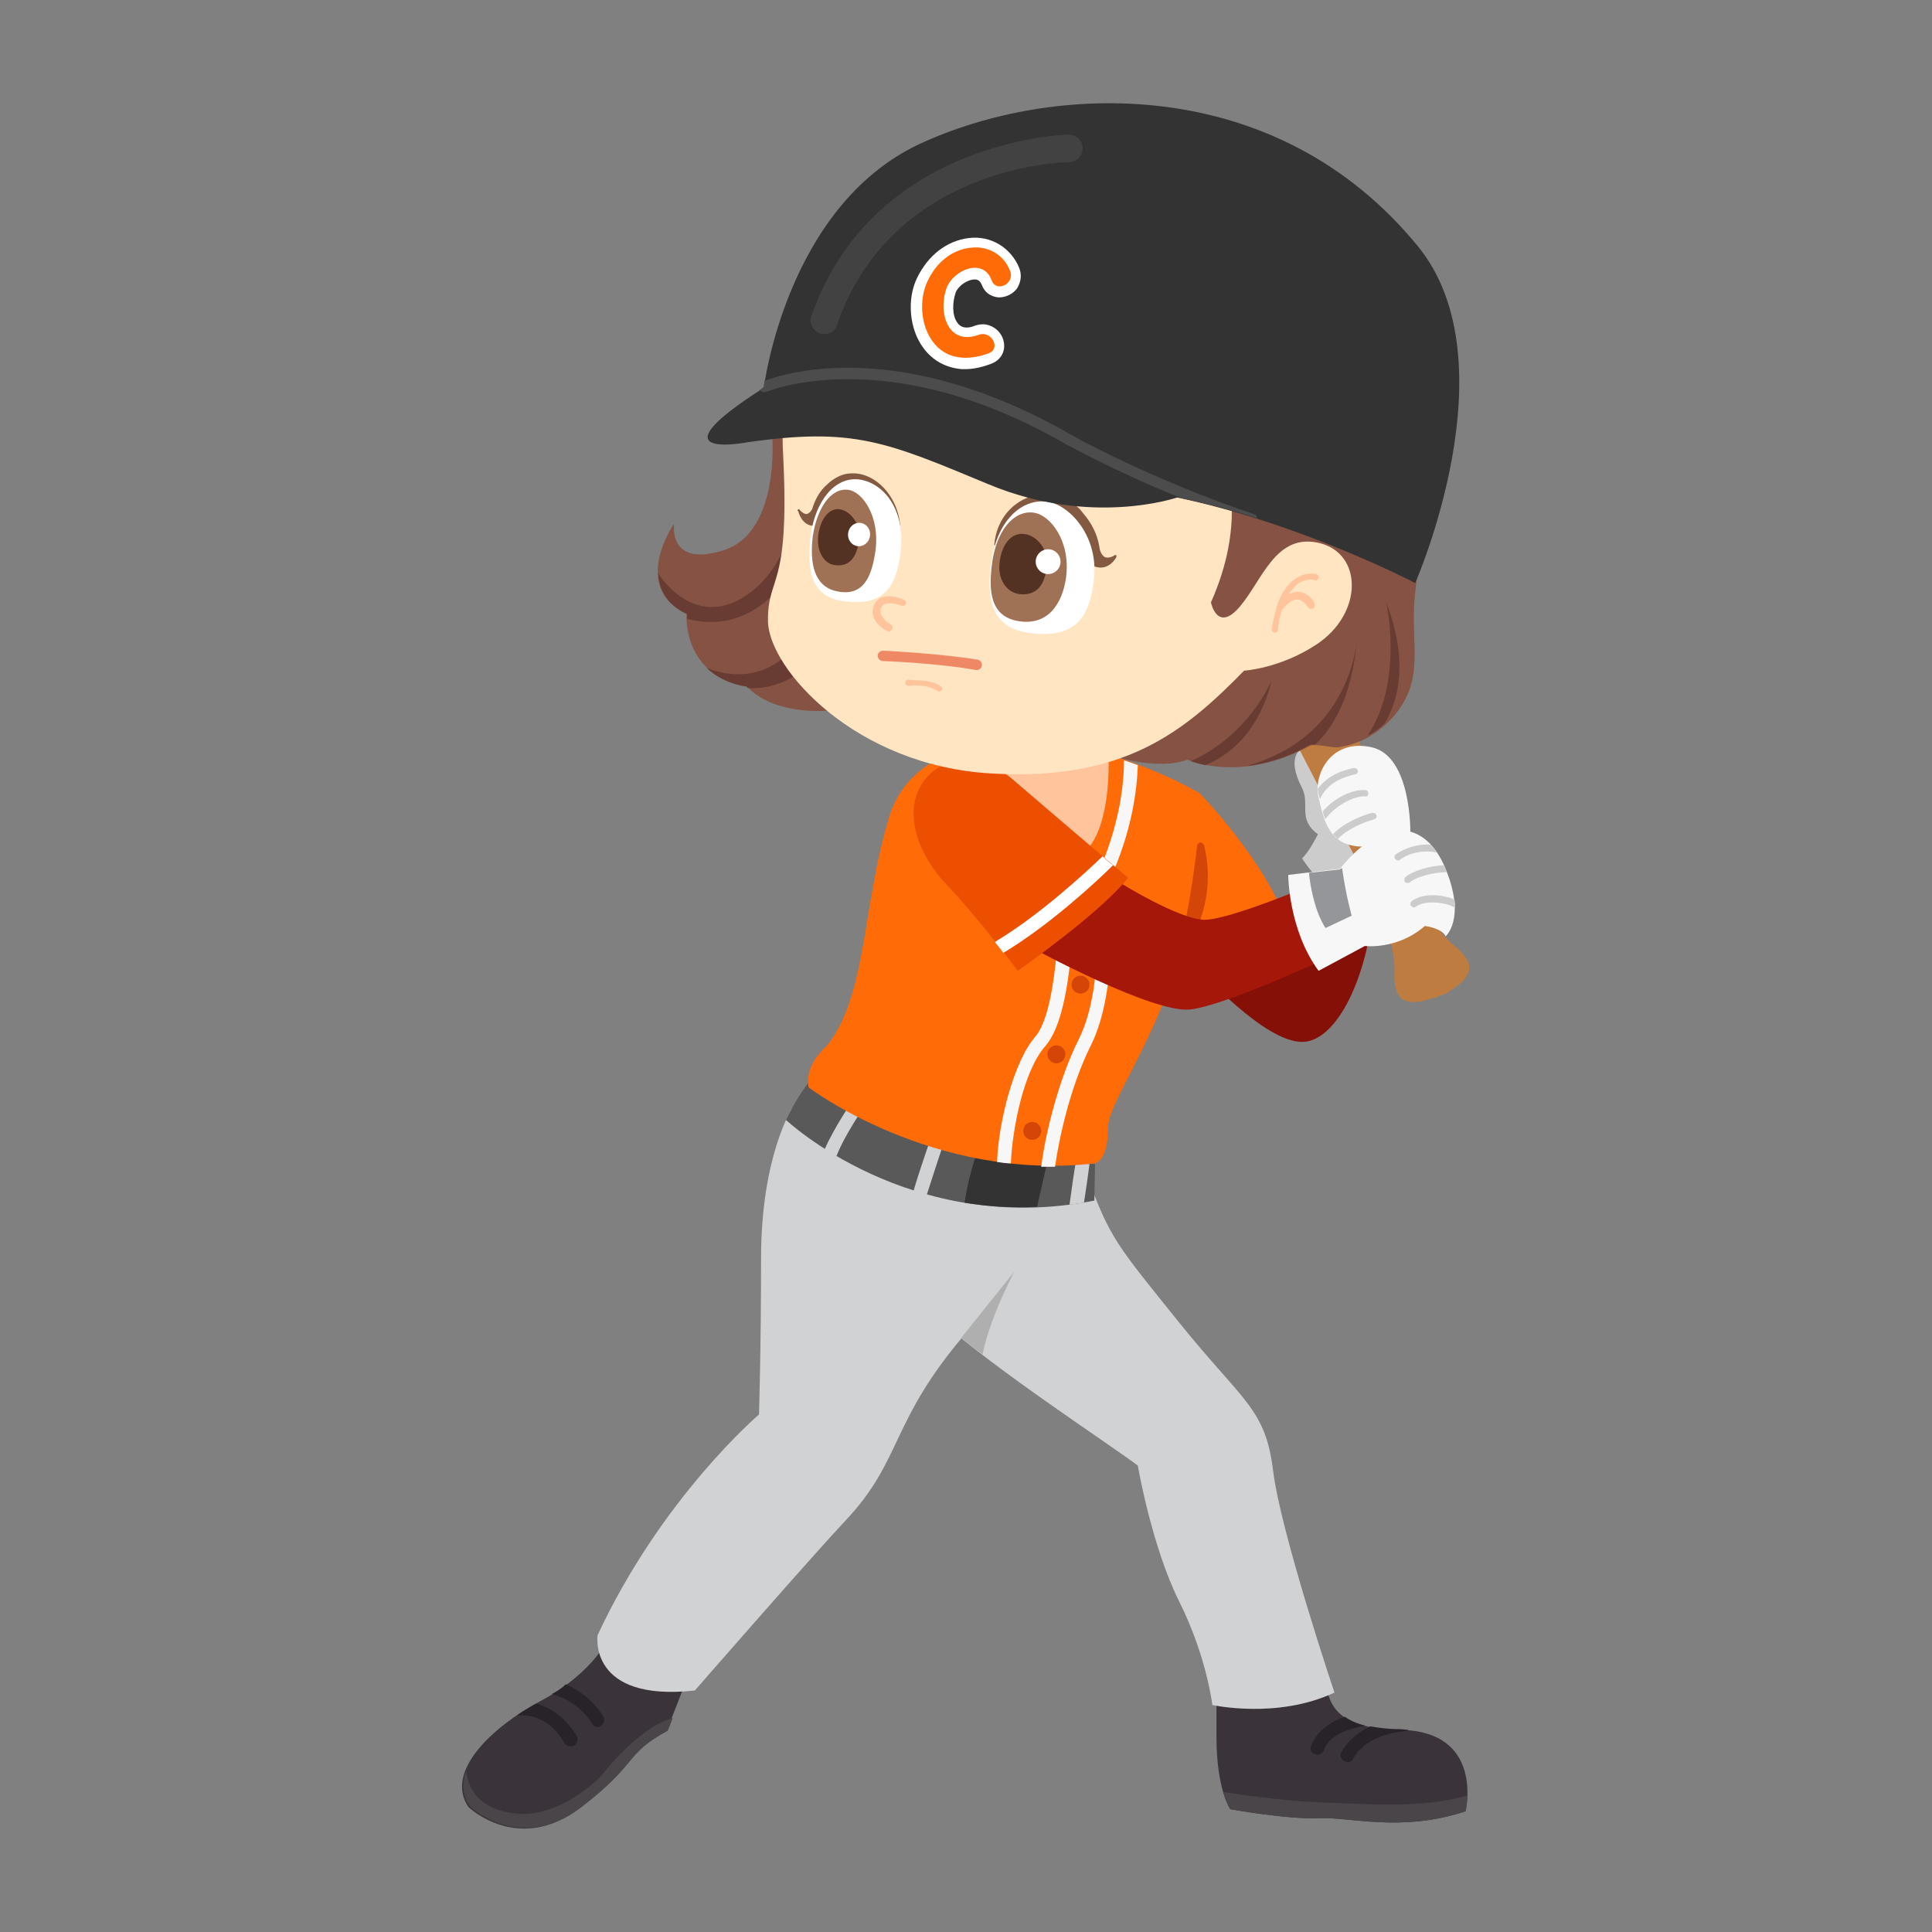 <?xml version="1.0" encoding="utf-8"?>
<!-- Generator: Adobe Illustrator 16.0.0, SVG Export Plug-In . SVG Version: 6.00 Build 0)  -->
<!DOCTYPE svg PUBLIC "-//W3C//DTD SVG 1.1//EN" "http://www.w3.org/Graphics/SVG/1.1/DTD/svg11.dtd">
<svg version="1.1" id="Layer_4" xmlns:x="http://ns.adobe.com/Extensibility/1.0/" xmlns:i="http://ns.adobe.com/AdobeIllustrator/10.0/" xmlns:graph="http://ns.adobe.com/Graphs/1.0/"
	 xmlns="http://www.w3.org/2000/svg" xmlns:xlink="http://www.w3.org/1999/xlink" xmlns:a="http://ns.adobe.com/AdobeSVGViewerExtensions/3.0/"
	 x="0px" y="0px" width="280px" height="280px" viewBox="0 0 280 280" style="enable-background:new 0 0 280 280;"
	 xml:space="preserve">
<rect x="0" y="0" width="280" height="280" fill="#808080" stroke="none"/>
<g>
	<g>
		<path style="fill-rule:evenodd;clip-rule:evenodd;fill:#3A343A;" d="M88.5,236.8c0,0-2,5.4-10.3,9.8c-6.9,3.7-13.8,10.2-10.3,15.3
			c0,0,7.3,7,16.3,0c8.3-6.4,6-7.5,12.4-11l3.4-8.7C100,242.2,90,241.3,88.5,236.8z"/>
		<path style="fill-rule:evenodd;clip-rule:evenodd;fill:#282328;" d="M80,245.5c1.7,0.5,4.1,1.6,5.8,4.3c0.2,0.3,0.5,0.5,0.8,0.5
			c0.2,0,0.4-0.1,0.5-0.2c0.5-0.3,0.6-0.9,0.3-1.4c-1.6-2.5-3.6-3.8-5.4-4.6C81.5,244.6,80.8,245.1,80,245.5z"/>
		<path style="fill-rule:evenodd;clip-rule:evenodd;fill:#282328;" d="M77.7,246.9c-0.9,0.5-1.9,1.1-2.8,1.7c1.6-0.1,4.6,0.1,6.9,4
			c0.2,0.3,0.5,0.5,0.9,0.5c0.2,0,0.3,0,0.5-0.1c0.5-0.3,0.6-0.9,0.4-1.4C81.8,248.7,79.6,247.4,77.7,246.9z"/>
		<path style="fill-rule:evenodd;clip-rule:evenodd;fill:#494549;" d="M87.2,257.3c0,0-5.9,6.4-12.8,5.5s-6.8-6.2-6.8-6.2h0
			c-0.7,1.8-0.6,3.6,0.5,5.2c0,0,7.3,7,16.3,0c8.3-6.4,6-7.5,12.4-11l0.7-1.8C92.4,250.4,87.2,257.3,87.2,257.3z"/>
	</g>
	<g>
		<path style="fill-rule:evenodd;clip-rule:evenodd;fill:#D1D2D3;" d="M114.8,160.6c0,0-4.5,7-4.5,21.7c0,13.1-0.3,22.7-0.3,22.7
			s-14.1,12-23.4,32c0,0-1.4,9.7,14.1,8c0,0,17.1-19.6,21.9-24.7c8.2-8.7,6.4-14.3,17.3-27c9.6-11.1,14.4-20.2,14.4-20.2
			S126.4,171.9,114.8,160.6z"/>
	</g>
</g>
<g>
	<g>
		<path style="fill-rule:evenodd;clip-rule:evenodd;fill:#3A343A;" d="M176.3,244.5c0,0,0,2.2,0,7.2c0,7.7,2,10.5,2,10.5
			s8.3,1.5,12.8,1.3s12,2.1,21.3-1c0,0,2.8-11.6-9.5-11.8s-9.6-6.3-11.8-8.5L176.3,244.5z"/>
		<path style="fill-rule:evenodd;clip-rule:evenodd;fill:#282328;" d="M204.1,250.7c-0.4,0-0.8-0.1-1.3-0.1c-1.7,0-3-0.2-4.2-0.4
			c-1.7,0.8-3.2,2-4.2,3.7c-0.6,1.1,1.1,2.1,1.7,1c1.4-2.6,4.6-3.7,7.4-4C203.8,250.9,204,250.8,204.1,250.7z"/>
		<path style="fill-rule:evenodd;clip-rule:evenodd;fill:#282328;" d="M197.9,250.1c-1.3-0.3-2.3-0.8-3-1.3
			c-2.2,0.8-4.1,2.1-4.9,4.3c-0.5,1.2,1.5,1.7,1.9,0.5C192.7,251.4,195.5,250.5,197.9,250.1z"/>
		<path style="fill-rule:evenodd;clip-rule:evenodd;fill:#494549;" d="M191.1,261.2c-5-0.2-10.8-1-13.8-1.5c0.5,1.7,1,2.5,1,2.5
			s8.3,1.5,12.8,1.3s12,2.1,21.3-1c0,0,0.2-1,0.3-2.3C206,262.2,197.4,261.4,191.1,261.2z"/>
	</g>
	<g>
		<path style="fill-rule:evenodd;clip-rule:evenodd;fill:#D1D2D3;" d="M122.9,168.5c0,0,3.9,14.4,13.4,22.9
			c8.2,7.3,24.2,17.7,28.6,21c0,0,2,11.7,6,19.7s4.8,15,4.8,15s9.4,2.1,17.7-1.8c0,0-7.8-23.2-8.9-32.2s-4.4-10-13.5-21.3
			s-10.1-12.3-13.3-21L122.9,168.5z"/>
		<path style="fill-rule:evenodd;clip-rule:evenodd;fill:#AFAFAF;" d="M139.3,193.9c1,0.8,2,1.6,3.1,2.4c1.1-5.5,4.6-12,4.6-12
			L139.3,193.9z"/>
	</g>
</g>
<g>
	<path style="fill-rule:evenodd;clip-rule:evenodd;fill:#841007;" d="M174,140.7c0,0,9.2,10.3,14.7,10.3s10.2-11.1,10.5-22.2l-8-5.2
		l-4.4,14.5l-2.4-5.4L174,140.7z"/>
	<path style="fill-rule:evenodd;clip-rule:evenodd;fill:#FF6B06;" d="M173.9,115c0,0,9.7,9.9,12.9,19.5c0,0-8.7,7.5-14.7,8.2
		c0,0-6.9-12.4-7.5-22.2C163.8,108.7,173.9,115,173.9,115z"/>
	<path style="fill-rule:evenodd;clip-rule:evenodd;fill:#CCCCCC;" d="M188.8,108.4c0,0-2.6,1-0.1,5.8c1.2,2.4-0.7,4.5,2.3,6.7
		c0,0-1.2,2.5-2.3,3.5c0,0,5.6,9,11.7,6.1l1.8-9C202.2,121.5,192.9,106.2,188.8,108.4z"/>
</g>
<path style="fill-rule:evenodd;clip-rule:evenodd;fill:#BF7C41;" d="M210.6,136.9c-3.6-2.9-7-11.4-7-11.4
	c-5.7-16.3-33.3-88.1-37-100.5c-2.7-9-9.4-7.5-12.9-6c-3.4,1.4-9.9,5.3-4.8,13.8c6.7,11.2,41.2,79.8,49.4,95c0,0,4,8.3,3.8,12.9
	c-0.2,4,1.2,5.5,5.7,3.9l0,0.1c0.4-0.2,0.8-0.4,1.2-0.5c0.3-0.1,0.5-0.2,0.8-0.3l0-0.1C213.9,141.4,213.8,139.5,210.6,136.9z"/>
<g>
	<path style="fill-rule:evenodd;clip-rule:evenodd;fill:#F7F7F7;" d="M204.4,120.7c0,0,0.2-11.1-5.6-12.4s-8.5,3.8-7.7,7.3
		s1.6,7.1,6.5,7.1C204,122.5,204.4,120.7,204.4,120.7z"/>
	<path style="fill-rule:evenodd;clip-rule:evenodd;fill:#CCCCCC;" d="M196.8,111.7c-0.1-0.3-0.3-0.4-0.6-0.4c-2.4,0.5-4.1,1.5-5.2,3
		c0,0.4,0.1,0.8,0.2,1.2c0,0.1,0.1,0.2,0.1,0.3c0.9-1.9,2.5-3,5.2-3.6C196.7,112.2,196.8,111.9,196.8,111.7z"/>
	<path style="fill-rule:evenodd;clip-rule:evenodd;fill:#CCCCCC;" d="M198.3,115c0-0.3-0.2-0.5-0.5-0.5c-2-0.1-4.6,1.3-6.1,3.1
		c0.1,0.4,0.2,0.8,0.4,1.1c1.2-1.7,3.8-3.3,5.7-3.3C198.1,115.5,198.3,115.3,198.3,115z"/>
	<path style="fill-rule:evenodd;clip-rule:evenodd;fill:#CCCCCC;" d="M199.5,118.2c-0.1-0.3-0.3-0.4-0.6-0.4c-1,0.2-4.2,1.4-5.7,3.1
		c0.2,0.3,0.5,0.5,0.7,0.7c1.1-1.3,3.8-2.5,5.1-2.8C199.4,118.7,199.6,118.4,199.5,118.2z"/>
</g>
<g>
	<path style="fill-rule:evenodd;clip-rule:evenodd;fill:#595959;" d="M118.5,155.3c0,0-2.3,2.3-4.6,7c0,0,18,17,44.7,11.7l0.1-5.3
		C158.7,168.7,131.8,167.7,118.5,155.3z"/>
	<path style="fill-rule:evenodd;clip-rule:evenodd;fill:#333333;" d="M139.8,174.3c3.2,0.5,6.7,0.8,10.5,0.6l1.6-7l0,0
		c-2.8-0.4-6.3-0.9-10-1.8C141.3,167.8,140.3,170.8,139.8,174.3z"/>
	<path style="fill-rule:evenodd;clip-rule:evenodd;fill:#D1D2D3;" d="M155,174.6c0.7-0.1,1.4-0.2,2.1-0.3c0.3-2,0.6-4,0.8-5.6
		c-0.5,0-1.2-0.1-2-0.2C155.6,170.2,155.3,172.4,155,174.6z"/>
	<path style="fill-rule:evenodd;clip-rule:evenodd;fill:#D1D2D3;" d="M132.4,172.6c0.6,0.2,1.3,0.4,1.9,0.6c0.9-2.8,2-6.2,2.7-8.2
		c-0.6-0.2-1.3-0.4-1.9-0.6C134.4,166.4,133.2,169.8,132.4,172.6z"/>
	<path style="fill-rule:evenodd;clip-rule:evenodd;fill:#D1D2D3;" d="M123.7,159.3c-0.3,0.5-2.7,3.9-4.2,7.3c0.5,0.3,1.1,0.7,1.7,1
		c1.4-3.5,4.1-7.2,4.1-7.3c0,0,0-0.1,0-0.1C124.9,159.9,124.3,159.6,123.7,159.3z"/>
</g>
<g>
	<path style="fill-rule:evenodd;clip-rule:evenodd;fill:#FF6B06;" d="M151.6,107.3c0,0-18.7-2-22.7,11s-3.2,26-9.1,33.3
		c0,0-3.3,2.7-2.6,6c0,0,18,13.7,41.5,11c0,0,1.9-0.3,1.9-5.3s14.8-21.9,13.3-48.3C173.9,115,164.7,109.3,151.6,107.3z"/>
	<path style="fill-rule:evenodd;clip-rule:evenodd;fill:#F7F7F7;" d="M160.6,128c3.6-7.6,4.2-14,4.3-17.1c-0.6-0.2-1.3-0.5-2-0.7
		c0,2.7-0.4,9.3-4.2,17.3c-0.1,0.2-0.1,0.4-0.1,0.6c0,0.1,1.9,14.3-2.3,22.6c-2.8,5.6-4.8,13.5-5.4,18.4c0.7,0,1.3,0,2,0
		c0.6-4.2,2.2-11.6,5.2-17.6C162.2,143.2,160.8,130.2,160.6,128z"/>
	<path style="fill-rule:evenodd;clip-rule:evenodd;fill:#F7F7F7;" d="M155.5,126.7c0-0.4-0.2-0.7-0.5-0.9
		c-6.1-3.2-13.9-13.4-16.5-16.9c-0.6,0.2-1.3,0.5-1.9,0.8c2.3,3.2,10.3,13.8,16.9,17.6c0.1,5.7-0.3,19.3-3.5,23
		c-3.1,3.6-5.3,12.4-5.5,18.1c0.7,0.1,1.3,0.2,2,0.2c0.2-4.8,1.8-13.4,5-17C156.1,146.4,155.6,127.5,155.5,126.7z"/>
	<path style="fill-rule:evenodd;clip-rule:evenodd;fill:#FFC49C;" d="M160.6,108.2c0,0,0.9,11.2-3.4,15.3c0,0-7.6-4.5-14.2-13.9
		L160.6,108.2z"/>
	<path style="fill:#D34607;" d="M174.5,122.5c-0.1-0.2-0.3-0.4-0.5-0.4c-0.2,0-0.4,0.2-0.5,0.4c0,0.1-1.1,9.9-2.6,14.4
		c-0.1,0.2,0,0.5,0.2,0.6c0.1,0,0.2,0.1,0.2,0.1c0.1,0,0.3-0.1,0.4-0.2C172,137.2,176.6,131.2,174.5,122.5z"/>
	<g>
		<circle style="fill-rule:evenodd;clip-rule:evenodd;fill:#D34607;" cx="149.6" cy="163.9" r="1.3"/>
		<circle style="fill-rule:evenodd;clip-rule:evenodd;fill:#D34607;" cx="153.1" cy="152.8" r="1.3"/>
		<circle style="fill-rule:evenodd;clip-rule:evenodd;fill:#D34607;" cx="156.6" cy="142.7" r="1.3"/>
	</g>
</g>
<g>
	<path style="fill-rule:evenodd;clip-rule:evenodd;fill:#A51708;" d="M162.1,127.8c0,0,8.8,5.5,12.5,5.5s16.6-5.5,16.6-5.5l3,10.2
		c0,0-16.3,7.7-21.7,8.3s-22.7-8.8-22.7-8.8L162.1,127.8z"/>
	<g>
		<path style="fill-rule:evenodd;clip-rule:evenodd;fill:#ED4F00;" d="M146.7,112.9c-3.6-3.1-9.3-4-12.6,0
			c-3.7,4.7-0.7,11.3,2.9,15.1c5.2,5.5,10.5,12.7,10.5,12.7s11.9-8.3,16-13.5C163.5,127.3,146.7,112.9,146.7,112.9z"/>
		<path style="fill-rule:evenodd;clip-rule:evenodd;fill:#FFFFFF;" d="M145.4,138.1c6.7-4,13.6-10.4,15.9-12.7
			c-0.5-0.4-1-0.8-1.5-1.3c-2.4,2.3-9.2,8.6-15.6,12.4C144.6,137.1,145.1,137.6,145.4,138.1z"/>
	</g>
	<g>
		<path style="fill-rule:evenodd;clip-rule:evenodd;fill:#F7F7F7;" d="M186.7,126.8c0,0,0,7.9,4.4,13.9l6.7-3.6c0,0,4.7,0.6,8.7-2.9
			c0,0,2.5,0.3,3,1.5c0,0,3-2.5,0-9.8s-9.2-7.5-15.3,0L186.7,126.8z"/>
		<path style="fill-rule:evenodd;clip-rule:evenodd;fill:#CCCCCC;" d="M208.3,123.6c-0.3-0.5-0.6-0.8-1-1.2c-1.8-0.1-3.7,0.5-5,1.4
			c-0.2,0.2-0.3,0.5-0.1,0.7c0.2,0.2,0.5,0.3,0.7,0.1C204.2,123.6,206.5,123.1,208.3,123.6z"/>
		<path style="fill-rule:evenodd;clip-rule:evenodd;fill:#CCCCCC;" d="M209.7,126.4c-0.1-0.1-0.1-0.3-0.2-0.4
			c-0.1-0.2-0.2-0.4-0.3-0.6c-2.2,0.1-4.6,0.9-5.5,1.7c-0.2,0.2-0.2,0.5-0.1,0.7s0.5,0.2,0.7,0.1
			C205.2,127.1,207.7,126.4,209.7,126.4z"/>
		<path style="fill-rule:evenodd;clip-rule:evenodd;fill:#CCCCCC;" d="M204.6,130.6c-0.2,0.2-0.3,0.5-0.1,0.7
			c0.2,0.2,0.5,0.3,0.7,0.1c0.9-0.7,2.9-0.8,4.6-0.3c0.4,0.1,0.8,0.3,1.1,0.5c0-0.4,0-0.8-0.1-1.2c-0.2-0.1-0.4-0.2-0.7-0.3
			C208.4,129.6,206,129.5,204.6,130.6z"/>
		<path style="fill-rule:evenodd;clip-rule:evenodd;fill:#949699;" d="M194.2,126l-4.5,0.5c0.2,1.9,0.8,5.5,2.4,8l3.8-1.8
			c0,0-0.8-2.7-1.4-6.9C194.3,125.9,194.3,125.9,194.2,126z"/>
	</g>
</g>
<g>
	<path style="fill:#855243;" d="M207,78.6c10.1-60.4-40.5-63.6-64.7-58.5c-20.1,4.2-30.9,25-30.7,36.2c0.1,0.8-0.1,4,0.1,4.9
		c0,0.2,0.2,1.4,0.2,1.6c0.1,1,1,14.3-6.9,16.9c-8.3,2.7-7.3-3.8-7.3-3.8S91.3,85,99.5,89c0,0-0.7,8.9,8.8,10.5c0,0,3.9,5.2,15.8,3
		c0,0,7.2,11,37.3,7.1c0,0,6.4,2.1,10.7,0.5c0,0,7.6,3.5,17.7-2c0.7-0.4,3.2,0.3,4.1,0.2c1.5-0.2,3-0.7,4.3-1.4
		c2.8-1.6,5.2-4.2,6.2-7.3c1-3.2,0.5-6.6,0.5-9.8c0-2.8,0.3-5.6,0.9-8.4C206,80.7,206.5,79.8,207,78.6z"/>
	<g>
		<path style="fill:#683C32;" d="M200.7,104.8c2.2-3.7,3.3-9.4,0.2-17.5c0,0,2.6,11.4-2.7,19.3C199.1,106.2,200,105.5,200.7,104.8z"
			/>
		<path style="fill:#683C32;" d="M180.7,111c2.6-0.3,5.7-1.1,9-3c0.2-0.1,0.5-0.1,0.9-0.1c2.8-2.6,5.2-7,6-14.5
			C195.8,98.4,192.7,107.6,180.7,111z"/>
		<path style="fill:#683C32;" d="M172.6,110.3c0.5,0.2,1.2,0.4,2.1,0.6c4-1.7,7.9-5.3,9.6-12.3C184.3,98.6,181,106.6,172.6,110.3z"
			/>
		<path style="fill:#683C32;" d="M102.4,96.8c1.3,1.2,3.1,2.3,5.8,2.7c0,0,0.1,0.1,0.1,0.2c7.1,0.6,12-6.4,12-6.4l-3.8-1.4
			C111.9,99.1,105.7,98.1,102.4,96.8z"/>
		<path style="fill:#683C32;" d="M119.3,72.7l-3.7-3.1c0,0,0.4,11.2-7.3,16.6c-7.7,5.3-12.8-2.9-12.9-3.1c0.1,2.2,1.1,4.5,4.2,5.9
			c0,0,0,0.3,0,0.7C114.3,93.4,119.3,72.7,119.3,72.7z"/>
	</g>
</g>
<g>
	<path style="fill-rule:evenodd;clip-rule:evenodd;fill:#FFE5C2;" d="M177.8,68.5c0,0,2.7,7.6-2.3,18.8c0,0,0.9,4.5,4.2,0.6
		c3.3-3.9,5.2-10.7,11.5-9.2c6.3,1.5,6.4,10.2-0.4,14.7c-5.3,3.5-10.5,3.8-10.5,3.8c-8.7,8.9-17.4,16-36.6,14.9
		c-19.7-1.1-32.2-15.1-32.4-22c-0.1-6.9,3.2-4.3,2.2-24.1c-0.2-3.8-0.1-7.8,0.8-11.5c1-4,2.5-8,5.4-11.1c0,0,0,14.7,14.9,16
		c0,0-5.9-6.4,0-16c0,0,1.3,14.9,16.3,18.3c0,0-1.4-8.6,0.8-12.3C151.8,49.3,156.7,67.3,177.8,68.5z"/>
	<path style="fill:#FFC49C;" d="M188.4,85.8C188.4,85.8,188.4,85.8,188.4,85.8c-0.6-0.1-1.1,0.1-1.6,0.3c0.4-0.6,0.8-1.1,1.3-1.5
		c1.2-0.8,2.3-0.6,2.4-0.5c0.3,0.1,0.5-0.1,0.6-0.3c0.1-0.3-0.1-0.5-0.3-0.6c-0.1,0-1.6-0.4-3.1,0.7c-1.2,0.8-2.1,2.2-2.7,4.1
		c0,0,0,0,0,0.1c-0.3,0.9-0.5,2-0.7,3.1c0,0.3,0.2,0.5,0.4,0.5c0.3,0,0.5-0.2,0.5-0.4c0.1-1.1,0.3-2.1,0.6-2.9
		c0.8-1,1.6-1.6,2.3-1.5c0,0,0,0,0,0c0.9,0.1,1.4,1.1,1.5,1.1c0.1,0.2,0.4,0.3,0.7,0.2c0.2-0.1,0.3-0.4,0.2-0.7
		C190.6,87.4,189.8,86,188.4,85.8z"/>
</g>
<g>
	<g>
		<path style="fill:#845941;" d="M115.7,73.8c0.1,0,0.2,0,0.2,0.1c0,0,0.4,0.5,0.9,0.6c0.3,0,0.6-0.2,0.9-0.7c0.4-1.3,1-2.6,2.3-3.7
			c0.3-0.3,0.6-0.5,0.9-0.7c0.8-0.5,1.6-0.8,2.6-0.8c3.5-0.1,7,3.6,7,8.4l-11.1,2.2l0.1-0.4l-0.3-2.9c-0.5,0.2-0.9,0.3-1.4,0.3
			c-1.6-0.1-2.1-2-2.1-2.1C115.5,74,115.6,73.9,115.7,73.8z"/>
		<path style="fill-rule:evenodd;clip-rule:evenodd;fill:#FFFFFF;" d="M130.5,80.2c-0.6,4.1-1.8,7.9-8.4,6.9
			c-4.7-0.7-5.2-4.7-4.6-9.6c0.7-4.9,3.5-8.5,7.1-8C128.4,70.1,131.3,74.3,130.5,80.2z"/>
		<path style="fill-rule:evenodd;clip-rule:evenodd;fill:#9F7255;" d="M126.9,79.7c-0.5,3.4-1.5,7.1-6,5.9c-2.8-0.8-3.6-3.8-3.1-7.9
			c0.6-4,2.6-7.1,5.2-6.7C125,71.3,127.5,74.8,126.9,79.7z"/>
		<path style="fill-rule:evenodd;clip-rule:evenodd;fill:#533223;" d="M124.5,78.3c-0.3,2.2-1.2,3.9-3.5,3.6
			c-1.7-0.2-2.7-2.2-2.4-4.4c0.3-2.2,1.5-3.9,3.1-3.7C123.4,74.1,124.8,76.1,124.5,78.3z"/>
		
			<ellipse transform="matrix(0.991 0.136 -0.136 0.991 11.648 -16.169)" style="fill-rule:evenodd;clip-rule:evenodd;fill:#FFFFFF;" cx="124.5" cy="77.4" rx="1.6" ry="1.7"/>
	</g>
	<g>
		<path style="fill:#845941;" d="M161.8,80.5c-0.1-0.1-0.2-0.1-0.3,0c0,0-0.6,0.4-1.2,0.3c-0.4-0.1-0.7-0.5-0.9-1.1
			c-0.2-1.5-0.7-3.1-2-4.8c-0.3-0.4-0.6-0.7-0.9-1.1c-0.8-0.8-1.8-1.5-3-1.8c-4.3-1.4-9,1.7-9.4,7l12.5,5.7l0-0.4l0.9-2.8
			c0.5,0.4,1,0.6,1.5,0.7c1.8,0.4,2.8-1.4,2.8-1.5C161.8,80.7,161.8,80.5,161.8,80.5z"/>
		<path style="fill-rule:evenodd;clip-rule:evenodd;fill:#FFFFFF;" d="M158.5,84.3c-0.6,4.4-2,8.5-9.5,7.4
			c-5.5-0.8-6.1-5.2-5.3-10.4c0.7-5.2,3.9-9.1,8.1-8.6C155.1,73.2,159.4,77.9,158.5,84.3z"/>
		<path style="fill-rule:evenodd;clip-rule:evenodd;fill:#9F7255;" d="M154.5,83.7c-0.5,3.6-2.5,7.1-7,6.3c-3.9-0.7-4.3-4.2-3.7-8.5
			c0.6-4.4,3-7.6,6-7.2C152.2,74.6,155.2,78.4,154.5,83.7z"/>
		<path style="fill-rule:evenodd;clip-rule:evenodd;fill:#533223;" d="M151.7,82.2c-0.3,2.4-1.3,4.2-4,3.9c-2-0.3-3.2-2.4-2.8-4.8
			c0.3-2.4,1.7-4.2,3.6-3.9C150.3,77.6,152.1,79.8,151.7,82.2z"/>
		<circle style="fill-rule:evenodd;clip-rule:evenodd;fill:#FFFFFF;" cx="151.9" cy="81.4" r="1.8"/>
	</g>
	<g>
		<path style="fill:#845941;" d="M161.7,65.8c-0.5-0.6-1.4-0.9-2.1-1l-0.3-0.1c-1.2-0.4-2.5-0.6-4-0.8c-1.3-0.1-2.6-0.2-3.8-0.1
			c-2,0.1-3.7,0.3-5.2,0.8c-0.4,0.1-1.8,0.6-1.5,1.6c0.1,0.3,0.3,0.7,1.1,0.8c0.3,0,0.5,0,0.7,0c0.3,0,0.6,0,0.8-0.1l0.1,0
			c0.6-0.1,1.3-0.1,2-0.1c2.6-0.1,5.3,0.1,7.2,0.5c2,0.4,3.2,0.6,3.9,0.6c0.9,0,1.2-0.4,1.4-0.8C162.2,66.6,162.1,66.3,161.7,65.8z"
			/>
		<path style="fill:#845941;" d="M128.1,61.6c-0.9-0.7-2.1-1.3-3.5-1.7c-0.8-0.3-1.8-0.4-2.7-0.5c-1-0.1-2-0.1-3,0l-0.2,0
			c-0.5,0-1.3,0.1-1.8,0.6c-0.4,0.4-0.5,0.6-0.5,1.2c0,0.3,0.1,0.8,0.9,1c0.1,0,0.2,0,0.2,0.1c0.6,0.1,1.4,0.1,2.7,0.1
			c1.3,0,3.3,0.3,5,0.8c0.5,0.1,0.9,0.3,1.4,0.5c0.1,0.1,0.3,0.1,0.5,0.2c0.1,0,0.2,0.1,0.3,0.1c0.8,0.2,1.2-0.2,1.3-0.5
			C129.1,62.8,128.9,62.2,128.1,61.6z"/>
	</g>
	<g>
		<path style="fill:#FFC49C;" d="M128.7,91.5c-0.1,0-0.1,0-0.2-0.1c-0.1,0-2.3-1.2-2-3c0.1-1,0.6-1.4,1-1.7c1.3-0.7,3.3,0.1,3.5,0.2
			c0.2,0.1,0.4,0.4,0.3,0.6c-0.1,0.2-0.4,0.4-0.6,0.3c-0.5-0.2-1.9-0.6-2.6-0.2c-0.3,0.2-0.5,0.5-0.5,0.9c-0.1,1.1,1.5,2,1.5,2
			c0.2,0.1,0.3,0.4,0.2,0.7C129.1,91.5,128.9,91.6,128.7,91.5z"/>
		<path style="fill:#FFC49C;" d="M134.3,98.7c1.4,0.2,2.1,0.8,2.1,0.8c0.2,0.2,0.2,0.4,0,0.6c-0.2,0.2-0.4,0.2-0.6,0
			c0,0-1.3-1-4.1-0.7c-0.2,0-0.5-0.1-0.5-0.4c0-0.2,0.1-0.5,0.4-0.5C132.7,98.6,133.6,98.6,134.3,98.7z"/>
		<path style="fill:#EF8965;" d="M127.8,95.8c-0.3-0.1-0.6-0.4-0.6-0.8c0-0.4,0.4-0.7,0.8-0.7c0.1,0,8.1,0.4,13.7,1.3
			c0.4,0.1,0.7,0.5,0.6,0.9c-0.1,0.4-0.5,0.7-0.9,0.6c-5.5-1-13.4-1.3-13.5-1.3C127.9,95.8,127.8,95.8,127.8,95.8z"/>
	</g>
</g>
<g>
	<path style="fill-rule:evenodd;clip-rule:evenodd;fill:#333333;" d="M110.7,56.2c0,0,3.2-26.2,22.5-35.3
		c19.3-9,51.7-10.4,72.3,14.8c13.7,16.8-0.4,48.8-0.4,48.8s-16.4-8.6-34.5-12.4c0,0-12.4,4.3-27.3-1.9c-14.9-6.2-19.6-8.3-35-6.1
		C108.3,64.1,93.9,66.9,110.7,56.2z"/>
	<path style="fill-rule:evenodd;clip-rule:evenodd;fill:#4C4C4C;" d="M154.7,64.5c0.1,0,6.8,3.8,16.5,7.7c3.8,0.8,7.5,1.8,11,2.9
		c0-0.3-0.2-0.5-0.5-0.6c-14.6-4.9-26.2-11.3-26.3-11.4c-25-14.4-41.7-9-44.6-7.9c-0.1,0.5-0.1,0.9-0.1,0.9
		c-0.2,0.1-0.4,0.3-0.6,0.4c0.2,0.3,0.6,0.4,0.9,0.3C111.2,56.8,128.5,49.3,154.7,64.5z"/>
	<path style="fill:#424242;" d="M119.5,48.4c-0.2,0-0.4,0-0.7-0.1c-1-0.4-1.6-1.5-1.2-2.5c8.9-25.6,37-26.3,37.3-26.3
		c1.1,0,2,0.9,2,2c0,1.1-0.9,2-2,2c-1.1,0-25.7,0.7-33.6,23.6C121.1,47.9,120.4,48.4,119.5,48.4z"/>
	<g>
		<path style="fill:#FFFFFF;" d="M147.7,38.8c-1.2-2.9-4.1-4.7-7.3-4.3c-3.2,0.4-5.9,2.5-7.5,5.8c-1.5,3.1-1.1,7.4,0.9,10.1
			c1.4,1.9,3.3,2.9,5.6,3.1c0.1,0,0.3,0,0.5,0c1.2,0,2.5-0.3,3.8-0.8c1.3-0.5,2-1.7,1.8-3c-0.2-1.5-1.5-2.6-2.9-2.7l-0.2,0
			c-0.4,0-0.8,0.1-1.1,0.2c-1.2,0.5-2.1,0.3-2.6-0.5c-0.7-1-0.7-2.8-0.2-4.3c0.4-1,1.7-1.9,2.8-1.9c0,0,0,0,0,0c0.3,0,0.7,0.1,1,0.8
			c0.4,1.1,1.3,1.7,2.4,1.8l0.1,0c1,0,2-0.5,2.6-1.3C148,40.8,148.1,39.8,147.7,38.8z"/>
		<path style="fill:#FF6B06;" d="M146.4,39.3c-0.9-2.4-3.2-3.7-5.7-3.4c-2.9,0.3-5.1,2.3-6.3,4.9c-1.2,2.6-1,6.2,0.7,8.6
			c2,2.8,5.2,2.9,8.2,1.8c1.8-0.7,0.4-3.3-1.4-2.7c-4.6,1.7-6-3.3-4.7-6.8c1-2.6,5.3-4.4,6.5-1.1C144.4,42.5,147.1,41.1,146.4,39.3
			L146.4,39.3z"/>
	</g>
</g>
</svg>
